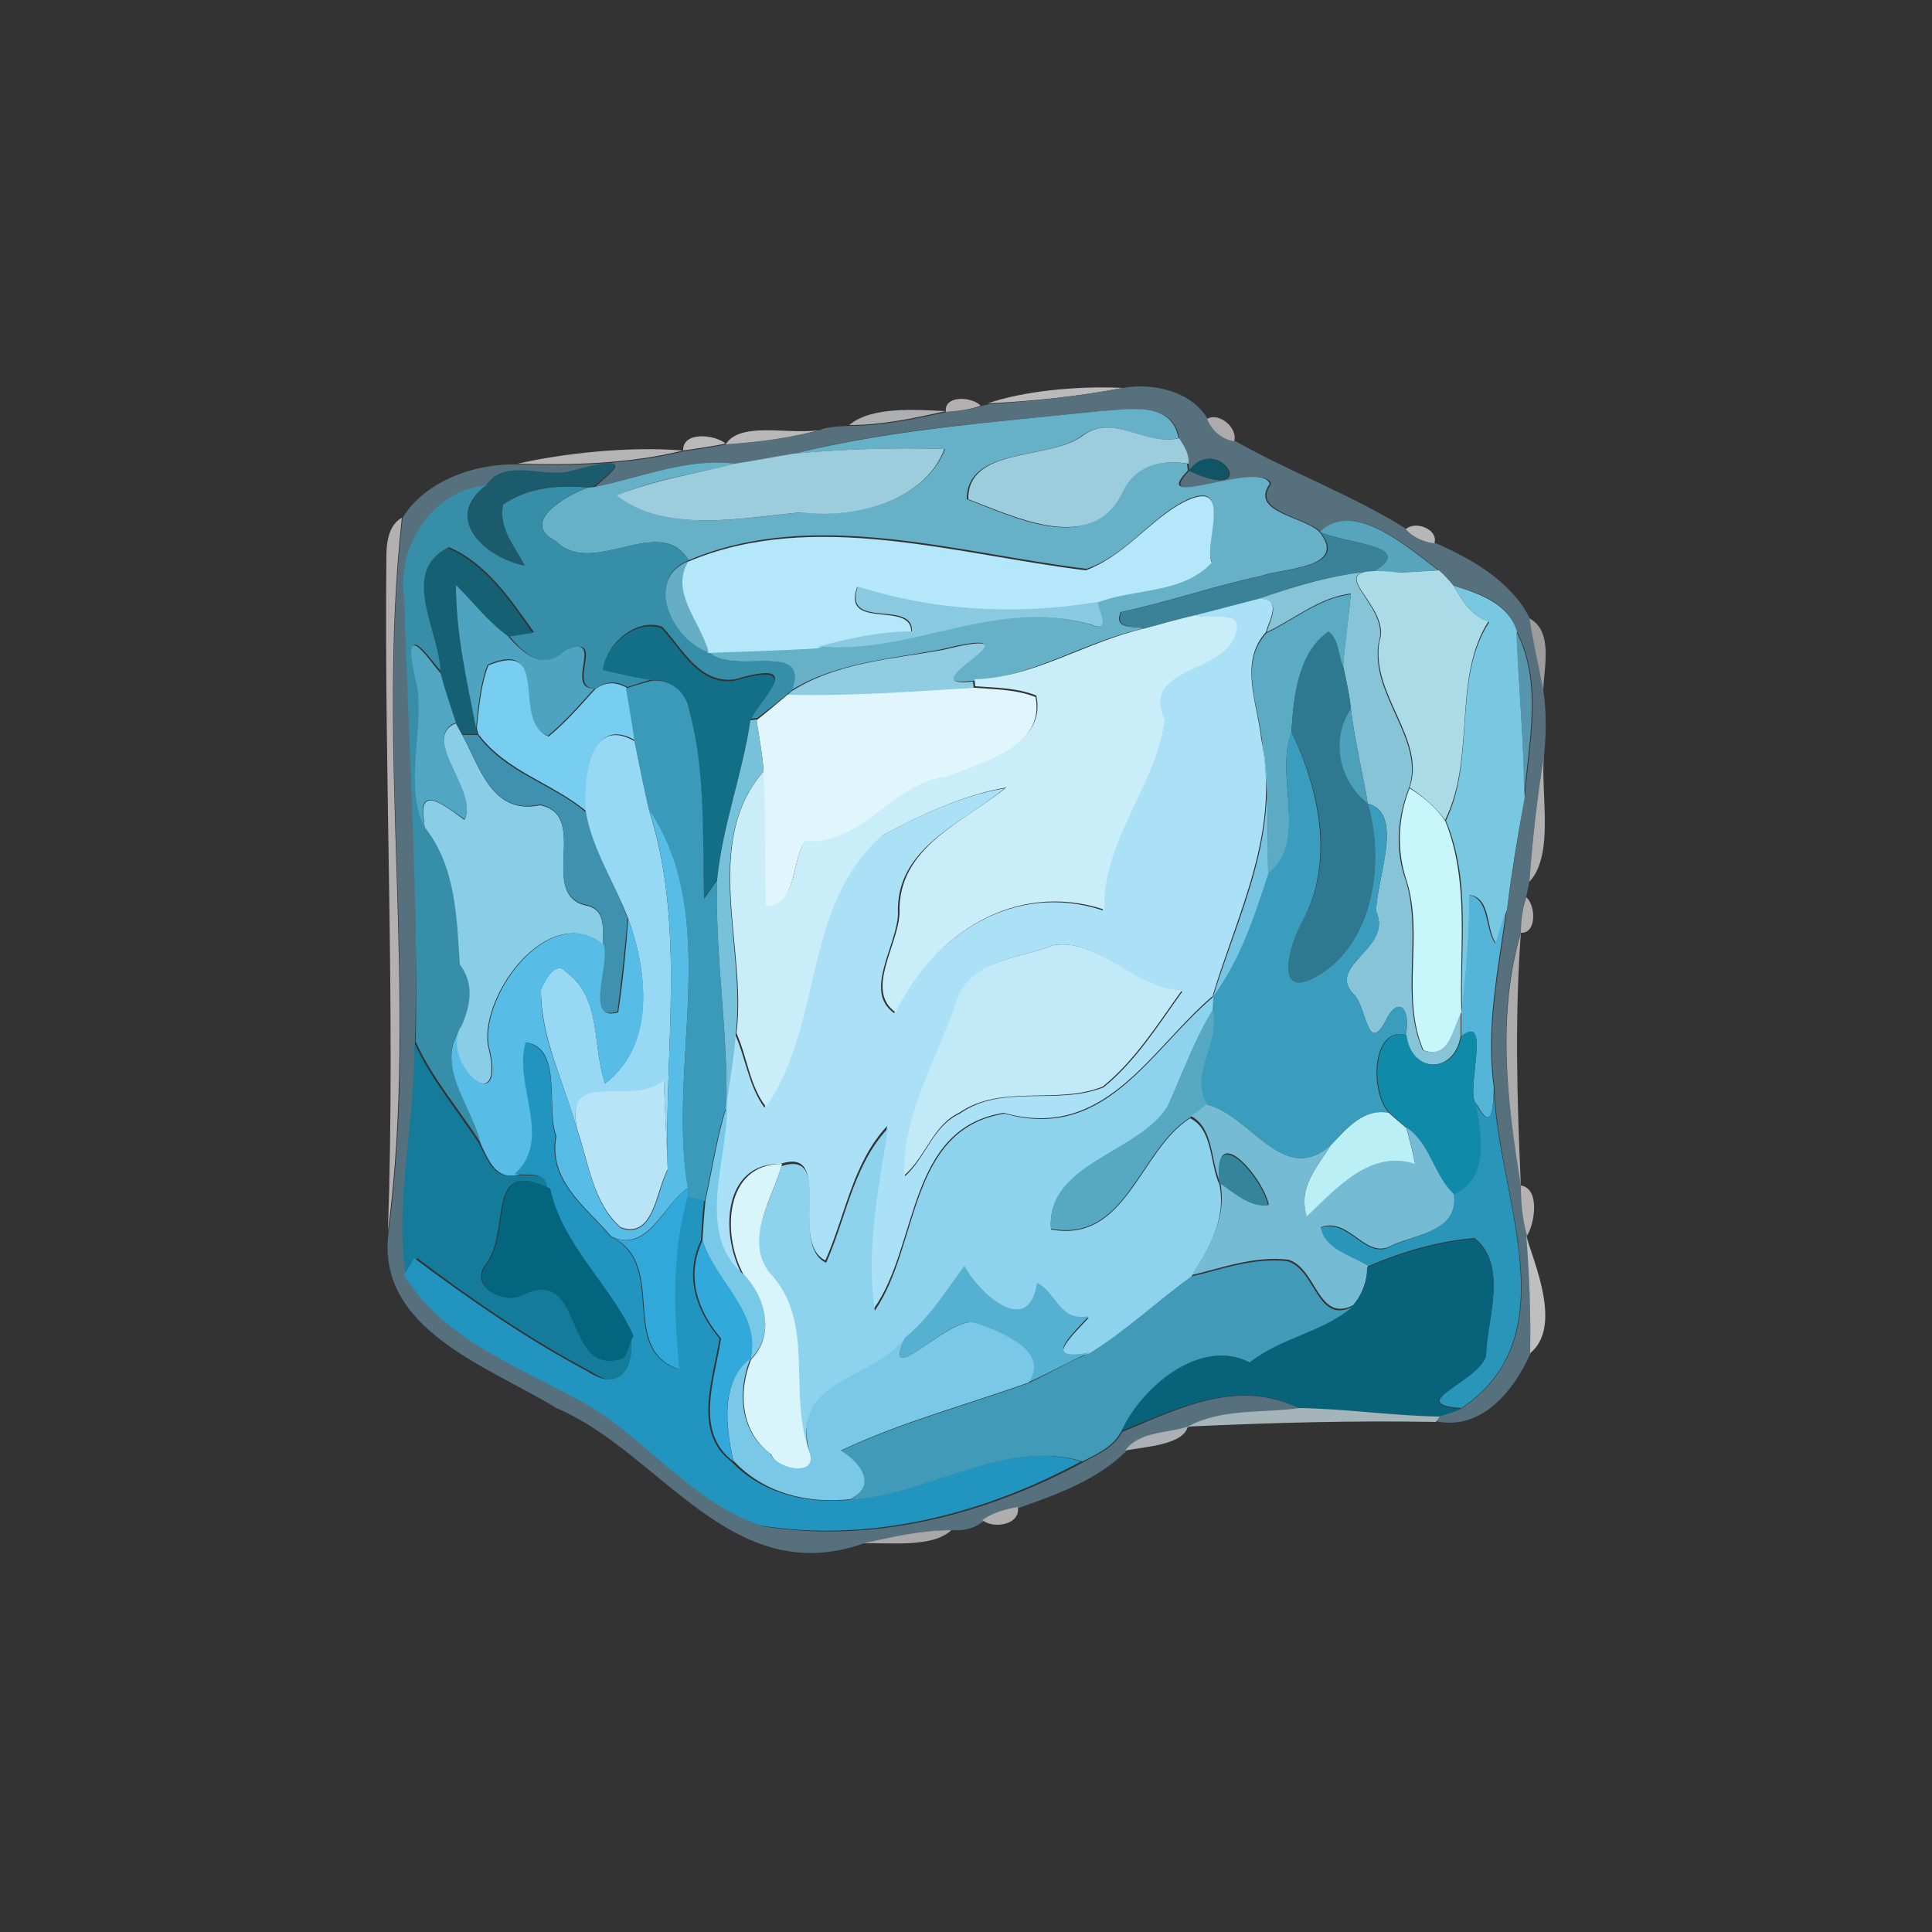 <?xml version="1.0" encoding="utf-8"?>
<!-- Generator: Adobe Illustrator 26.0.3, SVG Export Plug-In . SVG Version: 6.00 Build 0)  -->
<svg version="1.1" id="Layer_1" xmlns="http://www.w3.org/2000/svg" xmlns:xlink="http://www.w3.org/1999/xlink" x="0px" y="0px"
	 viewBox="0 0 250 250" style="enable-background:new 0 0 250 250;" xml:space="preserve">
<rect x="0" y="0" width="250" height="250" fill="#333333" stroke="none"/>
<style type="text/css">
	.st0{fill:#BBB9BA;}
	.st1{fill:#56717D;}
	.st2{fill:#B4B0B1;}
	.st3{fill:#AEAFB1;}
	.st4{fill:#66B1C8;}
	.st5{fill:#ADAAAC;}
	.st6{fill:#BAB7B8;}
	.st7{fill:#9CCDDC;}
	.st8{fill:#BBB8B9;}
	.st9{fill:#B6B3B4;}
	.st10{fill:#9BCDDC;}
	.st11{fill:#105466;}
	.st12{fill:#1C5B6C;}
	.st13{fill:#378EA9;}
	.st14{fill:#B5E7FA;}
	.st15{fill:#56A5BD;}
	.st16{fill:#B9B6B6;}
	.st17{fill:#3A8297;}
	.st18{fill:#166074;}
	.st19{fill:#66AEC5;}
	.st20{fill:#87C4D7;}
	.st21{fill:#ACDBE8;}
	.st22{fill:#4EA4C0;}
	.st23{fill:#89CAE1;}
	.st24{fill:#79C8E2;}
	.st25{fill:#5BABC5;}
	.st26{fill:#AAE1F6;}
	.st27{fill:#CAEDFA;}
	.st28{fill:#9E9B9C;}
	.st29{fill:#136F87;}
	.st30{fill:#2E7990;}
	.st31{fill:#5796AD;}
	.st32{fill:#51A7C3;}
	.st33{fill:#90CDE2;}
	.st34{fill:#78CEF0;}
	.st35{fill:#3B9ABA;}
	.st36{fill:#E1F5FD;}
	.st37{fill:#4DA0BA;}
	.st38{fill:#78C1DA;}
	.st39{fill:#89CDE7;}
	.st40{fill:#3E92AF;}
	.st41{fill:#97D9F4;}
	.st42{fill:#3B9DBE;}
	.st43{fill:#77C5E2;}
	.st44{fill:#B0AEAF;}
	.st45{fill:#C7F7FB;}
	.st46{fill:#58BDE6;}
	.st47{fill:#54B5D8;}
	.st48{fill:#B3AFAE;}
	.st49{fill:#ADAAAB;}
	.st50{fill:#C2E9F8;}
	.st51{fill:#8DD3EE;}
	.st52{fill:#57A8C3;}
	.st53{fill:#108AA9;}
	.st54{fill:#157B9B;}
	.st55{fill:#2294C0;}
	.st56{fill:#B7E4F6;}
	.st57{fill:#2995B8;}
	.st58{fill:#78C8E7;}
	.st59{fill:#74BBD3;}
	.st60{fill:#BAEFF5;}
	.st61{fill:#34849B;}
	.st62{fill:#D8F5FB;}
	.st63{fill:#04657E;}
	.st64{fill:#B6B2B2;}
	.st65{fill:#30A9DA;}
	.st66{fill:#07627A;}
	.st67{fill:#C0BFC0;}
	.st68{fill:#31AADB;}
	.st69{fill:#409AB8;}
	.st70{fill:#55B0D1;}
	.st71{fill:#7AC8E7;}
	.st72{fill:#A5B4B8;}
	.st73{fill:#ACB0B4;}
	.st74{fill:#B0ADAE;}
	.st75{fill:#AAA7A8;}
</style>
<g id="_x23_bbb9baff">
	<path class="st0" d="M127.8,52.2c4.6-1.6,11.7-2.3,17.5-2C139.5,51.3,133.7,51.9,127.8,52.2z"/>
</g>
<g id="_x23_56717dff">
	<path class="st1" d="M145.3,50.2c3.8-0.7,8.8,0.4,10.9,3.9c0.6,1.5,1.9,2.7,3.5,2.9c7.2,4.1,15.2,7,22.2,11.4c1,1,2.3,1.6,3.7,1.8
		c4.8,2.1,9.9,5,12.3,9.7c0.6,3.1,1.2,6.2,1.8,9.3c0.4,2.8,0.4,5.7,0.1,8.5c-0.9,5.4-1.5,10.9-1.9,16.4c-0.1,0.5-0.3,1.4-0.4,1.9
		c-0.5,1.5-0.7,3-0.7,4.6c-3.2,10.6-1.8,21.9,0,32.7c0,2.2,0.3,4.4,0.8,6.5c0.3,5,0.5,10.1,0.5,15.2c-2.1,4.8-6.3,10.2-12.3,8.9
		l0.5-0.7c1-0.3,1.9-0.6,2.9-1c14.2-9.6,4.4-27.9,4.2-41.5c-1.1-7.8,0.6-15.3,1.6-23c0.7-4.9,1.4-9.7,2.3-14.5
		c0.6-7,2.4-14.9-1-21.5c-1.1-3.7-4.9-5-8.2-5.9c-0.6-0.7-1.3-1.4-1.9-2c-4-3-10.9-9.2-15.3-5c-2.1-2-9.1-2.6-6.4-6.2
		c-1.2-3.2-15.9,3.8-10.6-1.7c9.5,4.5,3.9-5.1,0,0l-0.1-0.9c0-1.2-0.6-2.3-1.2-3.3c-0.8-4.8-6.5-3.7-10.2-3.5
		c-13.2,1.4-26.7,2.2-39.6,5.5c-2.5,0.4-5,0.9-7.6,1.3C88.8,59.2,83,61.8,77,63c1.7-1.6,6.2-4.6-2.9-2c-3.3,1.1-8.7-1.8-11.1,1.9
		c-7,0.8-11.6,7.9-10.6,14.6c0.6,19.1,1.8,38.3,1.3,57.4c0.2,10-2.6,20.3-1.1,30.2c4.9,8,13.9,11.5,21.7,15.7
		c8.9,4.4,14.9,13.4,24.4,16.7c14.3,2.3,28.9-1.5,41.5-8.3c1.8-1,4-1.9,5-3.9c7.5-3.1,15-7,23.1-3c-4.9,0.7-10.1,0-14.5,2.4
		c-2.7,0.9-6.3,0.6-8.1,3.1c-3.7,3.7-9,5.6-13.8,7.3c-1.6,0.3-3.3,0.7-4.6,1.7c-1.2,1-2.6,1.3-4.1,1.2c-3.8,0-7.6,0.9-11.4,1.7
		c-17.2,6.1-26.2-11.7-39.8-17.5c-8.8-5.4-23.5-10.2-21.7-22.9c4-30.7-1.7-61.7,1.8-92.3c2.9-4.8,9.5-7.1,15-6.9
		c7.2,0.2,14.4,0,21.4-1.7c1.4-0.2,4.1-0.6,5.5-0.9c4.5-0.3,9-0.9,13.4-2.2c0.7-0.1,2-0.2,2.7-0.2c4.2,0,8.3-0.9,12.5-1.8
		c1.5-0.1,3.1-0.3,4.5-0.8l0.9-0.2C133.7,51.9,139.5,51.3,145.3,50.2z"/>
</g>
<g id="_x23_b4b0b1ff">
	<path class="st2" d="M122.4,53.3c-0.3-2.2,3.4-2,4.5-0.8C125.5,53,123.9,53.2,122.4,53.3z"/>
	<path class="st2" d="M50,72c0-1.8,0.3-4.1,2-5c-3.4,30.7,2.2,61.6-1.8,92.3C51.2,130.2,49.7,101.1,50,72z"/>
</g>
<g id="_x23_aeafb1ff">
	<path class="st3" d="M109.9,55c2.8-2.4,8.4-2,12.5-1.8C118.3,54.1,114.2,55,109.9,55z"/>
</g>
<g id="_x23_66b1c8ff">
	<path class="st4" d="M142.3,53.2c3.7-0.2,9.3-1.4,10.2,3.5c-4.5,1.1-8.5-3.5-12.8-0.1c-4.4,2.9-14.6,1.3-14.6,8
		c6.1,2.3,15.8,7.2,19.8-0.6c1.7-3.7,5-4.6,8.7-4l0.1,0.9c-5.3,5.4,9.4-1.5,10.6,1.7c-2.6,3.7,4.3,4.2,6.4,6.2
		c3.9,4.8-4.9,4.7-7.4,5.7c-6.2,1.3-12.1,3.4-18.3,4.7c-0.9,2.3,1.6,1.8,3.1,2.1c-7.6,1.6-14.4,6.3-22.3,6.8
		c-9.1,1.1,10.4-7.6-3.9-4.1c-6.7,1.3-13.6,1.7-19.5,5.3c2.4-6.6-7.6-1.7-10.8-5c4.7-0.2,9.4-0.3,14.1-0.6
		c12.4,0.9,22.9-6.5,35.3-2.9c2.7,1.1,1.2-1.5,0.9-2.9c4.9-1.9,11.1-1.2,14.9-5.2c-1.2-2.3,3.3-11.9-4.4-7.4
		c-4.1,2.5-7.1,6.7-11.8,8.3c-16.6-2-35.3-8-51.5-1.1c-3.7-6.2-12.4,2.4-17.2-2.5c-4.8-2.4,1.5-6,4.2-6.9L77,63
		c6-1.2,11.9-3.8,18.2-3c-5.1,1.3-10.5,2-15.3,4.1c6.3,5,16.2,2.9,23.8,2.2c6.7,0.8,15.9-1.3,18.6-8.2c-6.5-0.2-13,0-19.5,0.6
		C115.7,55.5,129.1,54.6,142.3,53.2z"/>
</g>
<g id="_x23_adaaacff">
	<path class="st5" d="M156.2,54.2c1.6-0.9,4,1.2,3.5,2.9C158,56.8,156.8,55.7,156.2,54.2z"/>
</g>
<g id="_x23_bab7b8ff">
	<path class="st6" d="M93.9,57.5c2.1-3.4,9.9-0.7,13.4-2.2C102.9,56.6,98.4,57.2,93.9,57.5z"/>
</g>
<g id="_x23_9ccddcff">
	<path class="st7" d="M139.8,56.6c4.2-3.4,8.2,1.2,12.8,0.1c0.6,1,1.3,2,1.2,3.3c-3.8-0.6-7.1,0.3-8.7,4c-4,7.7-13.7,2.9-19.8,0.6
		C125.2,57.9,135.4,59.5,139.8,56.6z"/>
</g>
<g id="_x23_bbb8b9ff">
	<path class="st8" d="M88.4,58.3c-0.1-2.5,4.1-2.1,5.5-0.9C92.5,57.7,89.8,58.1,88.4,58.3z"/>
</g>
<g id="_x23_b6b3b4ff">
	<path class="st9" d="M67,60c5.6-1.3,14.4-2.3,21.4-1.7C81.4,60,74.2,60.2,67,60z"/>
</g>
<g id="_x23_9bcddcff">
	<path class="st10" d="M102.7,58.7c6.5-0.6,13-0.8,19.5-0.6c-2.6,6.9-11.9,9.1-18.6,8.2c-7.6,0.7-17.5,2.8-23.8-2.2
		c4.9-2,10.2-2.8,15.3-4.1C97.7,59.6,100.2,59.1,102.7,58.7z"/>
</g>
<g id="_x23_105466ff">
	<path class="st11" d="M153.8,60.9C163.3,65.4,157.7,55.8,153.8,60.9z"/>
</g>
<g id="_x23_1c5b6cff">
	<path class="st12" d="M62.9,62.8c2.4-3.7,7.8-0.8,11.1-1.9c9.1-2.5,4.7,0.4,2.9,2l-0.8,0.2c-3.9-0.5-7.7,0-11,2.2
		c-0.6,3.2,1.6,5.3,2.8,7.9C62.8,72.3,57.3,67.2,62.9,62.8z"/>
</g>
<g id="_x23_378ea9ff">
	<path class="st13" d="M52.3,77.4c-1-6.7,3.6-13.9,10.6-14.6c-5.7,4.3-0.1,9.4,5,10.4c-1.2-2.5-3.4-4.7-2.8-7.9
		c3.2-2.2,7.1-2.6,11-2.2c-2.8,0.9-9,4.5-4.2,6.9c4.7,4.9,13.4-3.7,17.2,2.5c-5.9,2.4-1.9,10.4,2.6,11.8c3.1,3.3,13.2-1.6,10.8,5
		l-0.6,0.5c-1.3,1.1-2.6,2.1-3.9,3.1l-0.8,0.1c1.2-2.7,7.4-7.9-2.1-5.1c-4.6,0.6-6.7-3.9-9.4-6.8c-3.3-1.2-7.2,2.1-7.6,5.4
		c2.1,0.5,4.2,1,6.3,1.4c-1.1,0.3-2.2,0.7-3.2,1c-1.4-0.8-2.8-0.8-4.1,0.2c-4,0.1,1.6-7.4-3.8-4.9c-2.9,2.7-5.4,0.5-7.4-1.9
		c0.8-0.1,2.4-0.4,3.2-0.5c-3-4.2-6.1-8.9-11-11c-6.3,3.2-1,11-0.9,16.2c-1.8-1.9-5.5-7.9-3,1.8c0.8,5.9-1.7,12.6,0.9,18.2
		c4.1,5,4.1,11.5,4.5,17.7c1.9,2.5,1.4,5.3,0.2,8c-3.8,5,1.3,10.2,2.4,15.2c-2.8-4.4-6.3-8.4-8.4-13.1
		C54.1,115.7,52.9,96.6,52.3,77.4z"/>
</g>
<g id="_x23_b5e7faff">
	<path class="st14" d="M152.4,65.4c7.8-4.5,3.2,5.1,4.4,7.4c-3.8,4.1-10,3.3-14.9,5.2c-10.4,1.7-20.9,1.1-31-2c-2,5.7,7.3,1.6,7,5.9
		c-4.2,0-8.2,0.9-12.2,2c-4.7,0.3-9.4,0.4-14.1,0.6c-1-3.9-5.2-7.9-2.6-11.8c16.2-6.9,34.9-0.9,51.5,1.1
		C145.3,72,148.3,67.9,152.4,65.4z"/>
</g>
<g id="_x23_56a5bdff">
	<path class="st15" d="M170.8,68.8c4.4-4.2,11.3,2,15.3,5c-1.7,0.1-3.3,0.2-5,0.3c-0.8-0.1-2.5-0.2-3.3-0.2
		C183.6,70.5,173.4,70.3,170.8,68.8z"/>
</g>
<g id="_x23_b9b6b6ff">
	<path class="st16" d="M181.9,68.5c1.2-1.2,4.3,0,3.7,1.8C184.1,70.1,182.9,69.5,181.9,68.5z"/>
</g>
<g id="_x23_3a8297ff">
	<path class="st17" d="M170.8,68.8c2.6,1.5,12.8,1.7,7,5.1c-5.2,0.4-10.2,1.9-15,3.6c-2.7,0.7-5.4,1.4-8.1,2.1
		c-2.2,0.5-4.4,1.1-6.5,1.7c-1.4-0.3-4,0.2-3.1-2.1c6.2-1.3,12.1-3.4,18.3-4.7C165.9,73.5,174.8,73.6,170.8,68.8z"/>
</g>
<g id="_x23_166074ff">
	<path class="st18" d="M57,87.1c0-5.2-5.4-13,0.9-16.2c4.9,2.1,8.1,6.8,11,11c-0.8,0.1-2.4,0.4-3.2,0.5c-2.6-1.9-4.5-4.4-6.7-6.6
		C59,82,60.4,88.1,61.6,94.2l0.2,0.8c-0.5,0-1.5,0-2,0c-0.2-0.4-0.6-1.2-0.8-1.5C58.3,91.4,57.6,89.3,57,87.1z"/>
</g>
<g id="_x23_66aec5ff">
	<path class="st19" d="M91.7,84.4c-4.6-1.5-8.5-9.4-2.6-11.8C86.6,76.6,90.7,80.5,91.7,84.4z"/>
</g>
<g id="_x23_87c4d7ff">
	<path class="st20" d="M162.8,77.5c4.9-1.7,9.9-3.2,15-3.6c0.8,0.1,2.5,0.2,3.3,0.2c-11.9-1.3-0.9,3.9-2.7,9
		c-1.2,6.8,6.1,12.7,3.9,18.9c-1.5,3.8-1.8,8.1-0.4,11.9c2.2,7.1-0.8,15.1,2.2,22c3.4,1.2,3.7-2.8,4.9-4.9c0,0.8,0,2.3,0,3.1
		c-0.9,5-6.5,4.8-7.1-0.2c0.7-3.4-1-5.3-2.7-1.6c-2.3,4.1-2.4-2.1-4-3.6c-3.7-3.8,5-5.9,2.9-10.7c-0.2-3.7,3.8-12.8-1.1-14
		c-0.7-4.1-1.7-8.1-2.2-12.3c-0.2-1.9-0.6-3.7-1-5.5c0.2-3.1,0.7-6.2,1-9.4c-4.1,0.5-7.3,3.3-10.9,5C164.4,80.1,166,77.4,162.8,77.5
		z"/>
</g>
<g id="_x23_acdbe8ff">
	<path class="st21" d="M181.2,74.1c1.7-0.1,3.3-0.2,5-0.3c0.7,0.6,1.3,1.3,1.9,2c1.1,1.9,2.3,3.9,4.5,4.6
		c-4.7,7.4-1.6,17.6-5.6,25.7c-1.3-1.7-2.9-3.1-4.6-4.2c2.2-6.2-5.1-12.1-3.9-18.9C180.3,78,169.2,72.8,181.2,74.1z"/>
</g>
<g id="_x23_4ea4c0ff">
	<path class="st22" d="M59,75.7c2.2,2.2,4.2,4.8,6.7,6.6c2.1,2.4,4.6,4.5,7.4,1.9c5.4-2.5-0.2,5,3.8,4.9c-1.9,2.1-3.8,4.3-6,6.1
		c-5.1-2,0.4-12.7-7.8-9.2c-1,2.6-1.2,5.4-1.5,8.2C60.4,88.1,59,82,59,75.7z"/>
</g>
<g id="_x23_89cae1ff">
	<path class="st23" d="M111,75.9c10.1,3.2,20.6,3.7,31,2c0.3,1.4,1.8,4-0.9,2.9c-12.4-3.5-22.9,3.9-35.3,2.9c4-1.1,8.1-2,12.2-2
		C118.2,77.5,109,81.6,111,75.9z"/>
</g>
<g id="_x23_79c8e2ff">
	<path class="st24" d="M188.1,75.8c3.3,1,7.1,2.3,8.2,5.9c0.2,7.2,0.9,14.3,1,21.5c-0.9,4.8-1.7,9.7-2.3,14.5
		c-0.5,1.5-0.9,2.9-1.4,4.4c-1.4-2-0.6-5.8-3.4-6.3c-0.1,5.1-0.4,10.1-1,15.2c-0.3-8.3,1.2-17-2.1-24.8c3.9-8.1,0.8-18.3,5.6-25.7
		C190.4,79.7,189.2,77.7,188.1,75.8z"/>
</g>
<g id="_x23_5babc5ff">
	<path class="st25" d="M163.9,81.9c3.6-1.7,6.8-4.5,10.9-5c-0.3,3.1-0.7,6.2-1,9.4c-0.7-1.5-0.5-3.5-1.9-4.5c-4,2.8-4.5,8.5-4.8,13
		c-2.2,5.7,2.3,14.2-3,18.4c-0.1-5.8,0.1-11.7-0.8-17.4C162.8,91.1,160.3,85.8,163.9,81.9z"/>
</g>
<g id="_x23_aae1f6ff">
	<path class="st26" d="M154.7,79.6c2.7-0.7,5.4-1.4,8.1-2.1c3.2-0.2,1.5,2.6,1,4.3c-3.5,3.9-1.1,9.2-0.6,13.8
		c2.5,12.1-3,22.3-6.3,33.3c-8.1,6.9-13.9,18.8-27,15.1c-12.6,2-11,17.1-16.8,25.3c-1.2-8,0.5-15.8,1.7-23.6
		c-4.5,4.8-5.4,11.6-8,17.4c-4.8-2.4,1.2-14.8-5.8-12.5c-7.5-0.1-7.8,9.1-5,14.3c-6.3-5.3-2-14.9-2.1-21.9c0.5-3.1,1-6.2,1.2-9.2
		c1.4,3.1,1.8,6.8,3.8,9.5c7.4-10.2,4.8-26.2,15.1-35.1c5-2.7,10.3-5.2,16-6.2c-5.5,4.6-14.2,7.7-13.8,16.3
		c-0.2,4.2-4.5,10-0.5,12.8c5-10.1,15.5-17.1,27-13.3c-0.2-8.9,6.8-16.2,7.8-24.6c-3.1-7.1,7.9-5.8,9.2-11.2
		C161.1,78.8,156.5,80.3,154.7,79.6 M136.3,122.3c-4.2,1.7-10.3,1.8-12.2,6.7c-2.5,7.7-7.2,14.9-7,23.2c2.7-2.4,3.6-6.5,7.1-8.1
		c5.5-3.9,12.6-1,18.6-3.4c4.2-3.4,7.1-8.1,10.2-12.4C146.8,127.9,142.3,121.4,136.3,122.3z"/>
</g>
<g id="_x23_caedfaff">
	<path class="st27" d="M148.2,81.3c2.2-0.6,4.3-1.2,6.5-1.7c1.8,0.6,6.3-0.8,5.2,2.3c-1.4,5.5-12.3,4.2-9.2,11.2
		c-1,8.4-8.1,15.7-7.8,24.6c-11.6-3.8-22.1,3.2-27,13.3c-4-2.8,0.3-8.6,0.5-12.8c-0.3-8.6,8.3-11.8,13.8-16.3c-5.6,1-11,3.5-16,6.2
		c-10.4,8.9-7.7,24.8-15.1,35.1c-2.1-2.7-2.4-6.4-3.8-9.5c1.4-11-4.6-24.7,3.6-34c0.2,5.8,0.1,11.5,0.3,17.3c4.1,0.1,3.2-6,5.1-8.4
		c7.1,0.7,11.2-7.4,18.2-8.3c4.5-1.8,13-3.8,11.6-10.3c-2.5-1-5.2-1-7.9-1.2l-0.1-0.9C133.8,87.7,140.6,83,148.2,81.3z"/>
</g>
<g id="_x23_9e9b9cff">
	<path class="st28" d="M197.9,80c3.1,1.7,1.9,6.2,1.8,9.3C199.1,86.2,198.4,83.1,197.9,80z"/>
</g>
<g id="_x23_136f87ff">
	<path class="st29" d="M78,86.7c0.4-3.3,4.3-6.6,7.6-5.4c2.7,2.9,4.8,7.4,9.4,6.8c9.5-2.8,3.3,2.4,2.1,5.1c-1,6.9-3.6,13.6-4.3,20.6
		c-0.6,0.8-1.1,1.6-1.7,2.4c-0.2-8.1,0.1-16.5-1.9-24.4c-0.4-2.3-2.5-4-4.9-3.8C82.2,87.7,80.1,87.2,78,86.7z"/>
</g>
<g id="_x23_2e7990ff">
	<path class="st30" d="M167.1,94.7c0.3-4.5,0.8-10.2,4.8-13c1.4,1,1.2,3,1.9,4.5c0.4,1.8,0.8,3.6,1,5.5c-2.7,4-1.4,9.4,2.2,12.3
		c2.3,7.8,0.6,18.8-7.3,22.7c-4.8,2.4-2.7-4.7-1.3-7.2C172.8,111.7,170.9,102.4,167.1,94.7z"/>
</g>
<g id="_x23_5796adff">
	<path class="st31" d="M196.2,81.7c3.4,6.6,1.6,14.4,1,21.5C197.2,96.1,196.5,88.9,196.2,81.7z"/>
</g>
<g id="_x23_51a7c3ff">
	<path class="st32" d="M54,88.9c-2.4-9.7,1.3-3.7,3-1.8c0.6,2.2,1.3,4.3,2,6.4c-4.7,1.9,3,8.7,1.1,12.5c-3-2.1-6.3-4.8-5.2,1
		C52.3,101.6,54.8,94.8,54,88.9z"/>
</g>
<g id="_x23_90cde2ff">
	<path class="st33" d="M102.5,89.4c5.9-3.7,12.9-4.1,19.5-5.3c14.3-3.5-5.2,5.1,3.9,4.1l0.1,0.9c-8.1,0.5-16.1,1.1-24.2,0.9
		L102.5,89.4z"/>
</g>
<g id="_x23_78cef0ff">
	<path class="st34" d="M63.2,86.1c8.3-3.4,2.8,7.2,7.8,9.2c2.2-1.8,4.1-4,6-6.1c1.3-1,2.7-1,4.1-0.2c0.3,2.3,0.7,4.5,1.1,6.8
		c-5.9-3.4-6.6,5.2-6.3,9.2c-4.4-3.7-10.3-5.1-14-10l-0.2-0.8C62,91.5,62.2,88.7,63.2,86.1z"/>
</g>
<g id="_x23_3b9abaff">
	<path class="st35" d="M84.3,88.1c2.4-0.3,4.5,1.4,4.9,3.8c2.1,7.9,1.7,16.3,1.9,24.4c0.6-0.8,1.1-1.6,1.7-2.4
		c-0.3,9.8,1.4,19.5,1.2,29.2c-1.3,4-1.9,8.2-2.8,12.3c-0.6-0.1-1.7-0.4-2.2-0.5l0-1.1c-2.7-15.9,4.5-34.8-5-48.9
		c-0.7-3-1.3-6-1.9-9c-0.3-2.3-0.7-4.5-1.1-6.8C82.1,88.7,83.2,88.4,84.3,88.1z"/>
</g>
<g id="_x23_e1f5fdff">
	<path class="st36" d="M101.9,89.9c8.1,0.2,16.1-0.4,24.2-0.9c2.6,0.2,5.4,0.2,7.9,1.2c1.3,6.5-7.1,8.5-11.6,10.3
		c-7,0.9-11,9-18.2,8.3c-1.8,2.4-1,8.5-5.1,8.4c-0.2-5.8,0-11.5-0.3-17.3c-0.1-2.3-0.6-4.5-0.9-6.7C99.3,92.1,100.6,91,101.9,89.9z"
		/>
</g>
<g id="_x23_4da0baff">
	<path class="st37" d="M177,104c-3.7-2.9-4.9-8.3-2.2-12.3C175.3,95.9,176.3,99.9,177,104z"/>
</g>
<g id="_x23_78c1daff">
	<path class="st38" d="M97.1,93.2l0.8-0.1c0.3,2.2,0.8,4.5,0.9,6.7c-8.1,9.3-2.2,22.9-3.6,34c-0.2,3.1-0.8,6.2-1.2,9.2
		c0.2-9.8-1.5-19.4-1.2-29.2C93.5,106.8,96.1,100.1,97.1,93.2z"/>
</g>
<g id="_x23_89cde7ff">
	<path class="st39" d="M60.1,106.1c1.9-3.8-5.8-10.6-1.1-12.5c0.2,0.4,0.6,1.1,0.8,1.5c2.3,4.1,3.8,10.4,10.1,9.1
		c6.5,1.3-0.4,11.6,6,13c2.5,0.5,2.1,3,2.1,5c-6.9-5.5-15.7,6.2-14.9,12.9c2.7,10.7-6.7,1.9-3.4-2.3c1.2-2.7,1.7-5.5-0.2-8
		c-0.4-6.1-0.5-12.6-4.5-17.7C53.8,101.3,57.1,103.9,60.1,106.1z"/>
</g>
<g id="_x23_3e92afff">
	<path class="st40" d="M59.8,95.1c0.5,0,1.5,0,2,0c3.6,4.9,9.6,6.3,14,10c1,4.9,3.7,9.1,5.4,13.7c-0.3,4-0.8,8.1-1.3,12.1
		c-4.5,1.4-1-6.2-1.9-8.8c0-2,0.4-4.5-2.1-5c-6.4-1.4,0.5-11.6-6-13C63.6,105.5,62.1,99.1,59.8,95.1z"/>
</g>
<g id="_x23_97d9f4ff">
	<path class="st41" d="M75.8,105.1c-0.3-4.1,0.4-12.6,6.3-9.2c0.6,3,1.2,6,1.9,9c4.8,15,1.9,31.1,2.4,46.5
		c-0.1-2.9-0.4-8.6-0.5-11.5c-4.3,3.6-13-1.9-11.2,6.4c-1.6-6-4.7-11.8-4.7-18.2c0.4-1.1,1.9-4,3.3-2.3c4.6,3.4,3.3,9.5,5,14.4
		c6.5-5,5.5-14.4,3-21.3C79.5,114.2,76.7,110,75.8,105.1z"/>
</g>
<g id="_x23_3b9dbeff">
	<path class="st42" d="M167.1,94.7c3.7,7.7,5.6,17,1.3,24.8c-1.4,2.5-3.5,9.5,1.3,7.2c7.9-3.9,9.6-14.8,7.3-22.7
		c4.9,1.3,0.9,10.3,1.1,14c2.2,4.8-6.6,6.8-2.9,10.7c1.6,1.5,1.8,7.7,4,3.6c1.7-3.7,3.4-1.8,2.7,1.6c-4.4-1.1-4.7,7.3-2.2,10.1
		c-3.4-0.6-5.5,2.1-7.5,4.2c-6.2,5.4-10.3-3.9-16.1-5.3c-2.4-3.8,1.8-8,0.7-12.2c0-0.4,0.1-1.3,0.1-1.8c3.5-4.7,5.3-10.3,7.1-15.8
		C169.4,108.9,164.9,100.4,167.1,94.7z"/>
</g>
<g id="_x23_77c5e2ff">
	<path class="st43" d="M163.3,95.7c0.9,5.8,0.7,11.6,0.8,17.4c-1.8,5.5-3.6,11.1-7.1,15.8C160.3,118.1,165.8,107.8,163.3,95.7z"/>
</g>
<g id="_x23_b0aeafff">
	<path class="st44" d="M197.9,114.1c0.4-5.5,1-10.9,1.9-16.4C199.3,102.5,201.2,110.6,197.9,114.1z"/>
</g>
<g id="_x23_c7f7fbff">
	<path class="st45" d="M182.4,102c1.8,1.1,3.4,2.5,4.6,4.2c3.2,7.9,1.8,16.5,2.1,24.8c-1.2,2.1-1.5,6.1-4.9,4.9
		c-3-6.9,0.1-14.9-2.2-22C180.7,110,180.9,105.8,182.4,102z"/>
</g>
<g id="_x23_58bde6ff">
	<path class="st46" d="M84,104.8c9.5,14.1,2.3,33,5,48.9c-3.2,2.2-5.2,8.5-9.9,6.3c-3.2-3.8-8.2-7.2-7.1-13
		c-1.4-3.4,0.9-11.4-3.9-12.1c-1.6,5.6,3.5,12.5-1,17.1c-2.9,0.8-3.9-1.9-4.9-4c-1.1-5-6.2-10.2-2.4-15.2c-3.2,4.3,6.1,13,3.4,2.3
		c-0.8-6.7,8-18.4,14.9-12.9c0.9,2.6-2.6,10.1,1.9,8.8c0.6-4,1-8,1.3-12.1c2.5,6.9,3.6,16.3-3,21.3c-1.7-4.8-0.4-11-5-14.4
		c-1.4-1.7-2.8,1.2-3.3,2.3c-0.1,6.4,3.1,12.1,4.7,18.2c1.5,4.3,2,9.4,5.6,12.6c4.3,1.6,4.7-4.8,6.1-7.5
		C85.9,135.9,88.8,119.9,84,104.8z"/>
</g>
<g id="_x23_54b5d8ff">
	<path class="st47" d="M190.1,115.8c2.7,0.6,2,4.4,3.4,6.3c0.5-1.5,0.9-2.9,1.4-4.4c-1,7.6-2.7,15.2-1.6,23
		c-0.1,2.7-0.2,5.9-2.2,2.2c-1.7-1.1,2.1-12.1-2-8.8c0-0.8,0-2.3,0-3.1C189.7,126,190.1,120.9,190.1,115.8z"/>
</g>
<g id="_x23_b3afaeff">
	<path class="st48" d="M196.8,120.7c0-1.6,0.2-3.1,0.7-4.6C198.7,117.1,198.9,120.8,196.8,120.7z"/>
</g>
<g id="_x23_adaaabff">
	<path class="st49" d="M196.8,153.4c-1.8-10.8-3.1-22.1,0-32.7C196,131.6,196.3,142.4,196.8,153.4z"/>
</g>
<g id="_x23_c2e9f8ff">
	<path class="st50" d="M136.3,122.3c6-0.9,10.5,5.5,16.6,5.9c-3.1,4.3-6,9-10.2,12.4c-5.9,2.4-13.1-0.4-18.6,3.4
		c-3.4,1.6-4.3,5.7-7.1,8.1c-0.2-8.2,4.5-15.5,7-23.2C126,124.1,132.1,124,136.3,122.3z"/>
</g>
<g id="_x23_8dd3eeff">
	<path class="st51" d="M130,144.1c13.1,3.7,18.8-8.2,27-15.1c0,0.4-0.1,1.3-0.1,1.8c-2.4,3.9-3.9,8.2-5.8,12.4
		c-3.6,6.1-15.8,7.4-15.1,15.9c9.8,1.8,11.4-10.2,18-14.4c3,1.5,2.5,5.8,3.8,8.6c0.9,4.5-1.4,8.4-3.7,12c-4.4,3.2-8.4,7-13.1,9.9
		c-6.2,1.2-2.5-2.1-0.1-4.7c-3.8,0.8-4.2-3-6.7-4.3c-1.1,7.2-7.5,1.4-9.4-2.2c-2.4,3.2-4.5,6.7-7.7,9.3c-4.3,5.7-15.1,5.2-12.3,15.2
		c-3.2-7.7,0.9-17.1-5.4-23.6c-3.2-4.4,0.5-9.5,1.7-14c7-2.3,0.9,10.2,5.8,12.5c2.6-5.8,3.5-12.6,8-17.4c-1.2,7.8-2.9,15.6-1.7,23.6
		C119,161.2,117.4,146.1,130,144.1z"/>
</g>
<g id="_x23_57a8c3ff">
	<path class="st52" d="M151.1,143.1c1.9-4.1,3.4-8.5,5.8-12.4c1.1,4.2-3.1,8.4-0.7,12.2c-0.7,0.6-1.5,1.1-2.2,1.7
		c-6.7,4.2-8.2,16.2-18,14.4C135.3,150.5,147.4,149.2,151.1,143.1z"/>
</g>
<g id="_x23_108aa9ff">
	<path class="st53" d="M179.8,144c-2.5-2.8-2.2-11.2,2.2-10.1c0.6,5,6.2,5.2,7.1,0.2c4.1-3.3,0.3,7.6,2,8.8c0.7,4,1.8,9.8-3,11.7
		c-2.6-2.5-3-6.6-6.1-8.6C181.3,145.3,180.5,144.6,179.8,144z"/>
</g>
<g id="_x23_157b9bff">
	<path class="st54" d="M52.5,165.1c-1.5-9.9,1.3-20.2,1.1-30.2c2.1,4.7,5.6,8.8,8.4,13.1c1.1,2.1,2,4.8,4.9,4
		c1.5,0.3,4.1-0.5,4.2,1.8c-8.6-4.2-4.8,5.8-8.4,10c-1.8,2.7,2.3,4.9,4.7,3.8c8.1-4.2,5.5,9.7,12.4,8.3c1.5,0,1.4-2.2,2.2-3.1
		c0.6,3.1-0.8,7.9-5.5,4.7c-7.9-4.2-15.4-9.3-22.5-14.7C53.5,163.4,52.9,164.5,52.5,165.1z"/>
</g>
<g id="_x23_2294c0ff">
	<path class="st55" d="M68,134.9c4.9,0.8,2.6,8.7,3.9,12.1c-1.1,5.8,3.9,9.2,7.1,13c7.5,3.7,0.8,14.5,8.8,17.2
		c-0.7-7.5-1-15,1.1-22.4c0.6,0.1,1.7,0.4,2.2,0.5c-0.2,1.7-0.3,3.5-0.4,5.2c-2.2,4.7-0.6,9.1,2.4,12.7c-0.8,5.2-3.5,12.1,1.5,15.9
		c3.9,4.1,9.6,5.5,15.1,5c10.2-0.6,20-8,30.2-5c-12.6,6.8-27.2,10.6-41.5,8.3c-9.4-3.2-15.5-12.3-24.4-16.7
		c-7.8-4.2-16.8-7.7-21.7-15.7c0.3-0.6,1-1.6,1.3-2.2c7.2,5.4,14.6,10.5,22.5,14.7c4.8,3.1,6.1-1.7,5.5-4.7
		c-2.9-6.5-9.2-11.6-10.8-19.1c-0.1-2.3-2.7-1.5-4.2-1.8C71.6,147.4,66.4,140.4,68,134.9z"/>
</g>
<g id="_x23_b7e4f6ff">
	<path class="st56" d="M74.7,146.2c-1.8-8.3,6.8-2.8,11.2-6.4c0.1,2.9,0.4,8.6,0.5,11.5c-1.5,2.7-1.8,9.1-6.1,7.5
		C76.7,155.6,76.2,150.5,74.7,146.2z"/>
</g>
<g id="_x23_2995b8ff">
	<path class="st57" d="M193.3,140.7c0.3,13.6,10,32-4.2,41.5c-7.6-0.5,2.5-3.6,3.2-6.9c0.1-4.6,2.9-11.6-1.5-15.1
		c-4.8,0.4-9.5,1.8-13.9,3.7c-2.1-1.4-5.6-2.1-6.1-5c3.8-1.4,5.9,4.4,9.3,2.3c3.2-1.5,8.6-1.9,7.9-6.6c4.8-2,3.7-7.7,3-11.7
		C193.1,146.6,193.2,143.5,193.3,140.7z"/>
</g>
<g id="_x23_78c8e7ff">
	<path class="st58" d="M91.3,155.3c0.9-4.1,1.5-8.3,2.8-12.3c0.1,7-4.2,16.6,2.1,21.9c3,2.9,4.1,7.9,0.9,11
		c1.4-5.9-4.6-10.1-6.2-15.4C91,158.8,91.1,157.1,91.3,155.3z"/>
</g>
<g id="_x23_74bbd3ff">
	<path class="st59" d="M156.1,142.9c5.8,1.4,9.9,10.7,16.1,5.3c-1.7,2.8-4.3,5.4-3.1,9.1c3.8-3.6,8.2-8.7,14-6.8
		c-0.3-1.6-0.7-3.1-1.1-4.6c3.1,2.1,3.5,6.1,6.1,8.6c0.7,4.8-4.8,5.2-7.9,6.6c-3.5,2.1-5.5-3.7-9.3-2.3c0.5,2.9,3.9,3.6,6.1,5
		c-0.1,1.9-0.7,3.7-1.9,5.1c-4.6,2.3-4.7-4.8-8.4-5.9c-4.3-0.5-8.4,1-12.5,2c2.3-3.6,4.6-7.5,3.7-12c1.9,1.3,3.8,3.1,6.3,2.9
		c-0.8-3.7-7.4-11.2-6.3-2.9c-1.3-2.8-0.8-7-3.8-8.6C154.7,144,155.4,143.5,156.1,142.9z"/>
</g>
<g id="_x23_baeff5ff">
	<path class="st60" d="M172.2,148.2c2.1-2.2,4.2-4.8,7.5-4.2c0.8,0.7,1.5,1.3,2.3,2c0.4,1.5,0.8,3,1.1,4.6c-5.8-1.9-10.2,3.2-14,6.8
		C167.9,153.6,170.5,151,172.2,148.2z"/>
</g>
<g id="_x23_34849bff">
	<path class="st61" d="M157.8,153.1c-1-8.2,5.5-0.8,6.3,2.9C161.6,156.2,159.8,154.4,157.8,153.1z"/>
</g>
<g id="_x23_d8f5fbff">
	<path class="st62" d="M96.2,164.9c-2.8-5.1-2.5-14.3,5-14.3c-1.2,4.5-4.9,9.6-1.7,14c6.3,6.5,2.2,15.9,5.4,23.6
		c0.9,3.1-4.5,1.9-5.1,0c-4-2.9-4.3-8.1-2.6-12.3C100.3,172.8,99.1,167.8,96.2,164.9z"/>
</g>
<g id="_x23_04657eff">
	<path class="st63" d="M62.8,163.8c3.6-4.2-0.2-14.2,8.4-10c1.6,7.4,7.9,12.5,10.8,19.1c-0.8,1-0.6,3.1-2.2,3.1
		c-6.9,1.4-4.2-12.5-12.4-8.3C65.1,168.7,61,166.6,62.8,163.8z"/>
</g>
<g id="_x23_b6b2b2ff">
	<path class="st64" d="M196.8,153.4c2.5,0.4,1.8,4.9,0.8,6.5C197,157.8,196.8,155.6,196.8,153.4z"/>
</g>
<g id="_x23_30a9daff">
	<path class="st65" d="M79.1,160c4.8,2.3,6.7-4.1,9.9-6.3l0,1.1c-2.1,7.4-1.8,14.9-1.1,22.4C79.9,174.5,86.6,163.7,79.1,160z"/>
</g>
<g id="_x23_07627aff">
	<path class="st66" d="M176.9,164c4.4-1.9,9.1-3.3,13.9-3.7c4.4,3.5,1.6,10.5,1.5,15.1c-0.7,3.3-10.9,6.4-3.2,6.9
		c-0.9,0.4-1.9,0.7-2.9,1c-6-0.1-12-0.9-18.1-1.1c-8-3.9-15.6,0-23.1,3c2.6-5.7,10.2-12.2,16.6-8.9c4-3.2,9.5-3.9,13.3-7.2
		C176.3,167.6,176.9,165.9,176.9,164z"/>
</g>
<g id="_x23_c0bfc0ff">
	<path class="st67" d="M197.5,159.9c0.8,3.1,4.8,11.7,0.5,15.2C198.1,170,197.9,164.9,197.5,159.9z"/>
</g>
<g id="_x23_31aadbff">
	<path class="st68" d="M93.3,173.2c-3-3.6-4.6-7.9-2.4-12.7c1.7,5.3,7.7,9.5,6.2,15.4c-4,3-3.2,8.8-2.2,13.2
		C89.8,185.3,92.5,178.5,93.3,173.2z"/>
</g>
<g id="_x23_409ab8ff">
	<path class="st69" d="M154.1,165.2c4.1-1,8.2-2.5,12.5-2c3.7,1.1,3.8,8.2,8.4,5.9c-3.8,3.3-9.3,4-13.3,7.2
		c-6.4-3.3-14,3.2-16.6,8.9c-1,2-3.1,2.9-5,3.9c-10.2-3-20.1,4.4-30.2,5c3.6-1.8,1.3-4.8-1.2-6.3c7.8-3.7,16.2-5.9,24.3-8.8
		c2.7-1.2,5.2-2.8,8-3.9C145.7,172.2,149.7,168.4,154.1,165.2z"/>
</g>
<g id="_x23_55b0d1ff">
	<path class="st70" d="M117.1,173.1c3.2-2.6,5.3-6.1,7.7-9.3c1.9,3.6,8.3,9.4,9.4,2.2c2.5,1.2,2.9,5.1,6.7,4.3
		c-2.4,2.6-6.1,5.9,0.1,4.7c-2.7,1.2-5.3,2.7-8,3.9c2.9-4.3-3.9-6.8-7.2-7.8C122.4,170.7,114,180.1,117.1,173.1z"/>
</g>
<g id="_x23_7ac8e7ff">
	<path class="st71" d="M117.1,173.1c-3.1,7,5.3-2.4,8.8-2c3.3,1,10.1,3.6,7.2,7.8c-8.1,2.9-16.5,5.1-24.3,8.8
		c2.5,1.5,4.8,4.5,1.2,6.3c-5.6,0.6-11.2-0.8-15.1-5c-1-4.4-1.7-10.2,2.2-13.2c-1.7,4.2-1.4,9.5,2.6,12.3c0.6,1.9,6,3.1,5.1,0
		C102.1,178.3,112.8,178.8,117.1,173.1z"/>
</g>
<g id="_x23_a5b4b8ff">
	<path class="st72" d="M168.2,182.2c6,0.1,12,1,18.1,1.1l-0.5,0.7c-10.7-0.2-21.5,0.1-32.1,0.6C158.1,182.2,163.4,182.9,168.2,182.2
		z"/>
</g>
<g id="_x23_acb0b4ff">
	<path class="st73" d="M145.6,187.7c1.8-2.5,5.4-2.2,8.1-3.1C153.1,187,148.1,187.2,145.6,187.7z"/>
</g>
<g id="_x23_b0adaeff">
	<path class="st74" d="M127.1,196.7c1.4-1,3-1.4,4.6-1.7C132.1,197.3,128.6,197.9,127.1,196.7z"/>
</g>
<g id="_x23_aaa7a8ff">
	<path class="st75" d="M111.7,199.7c3.7-0.8,7.5-1.7,11.4-1.7C120.7,200.3,115.2,199.6,111.7,199.7z"/>
</g>
</svg>
